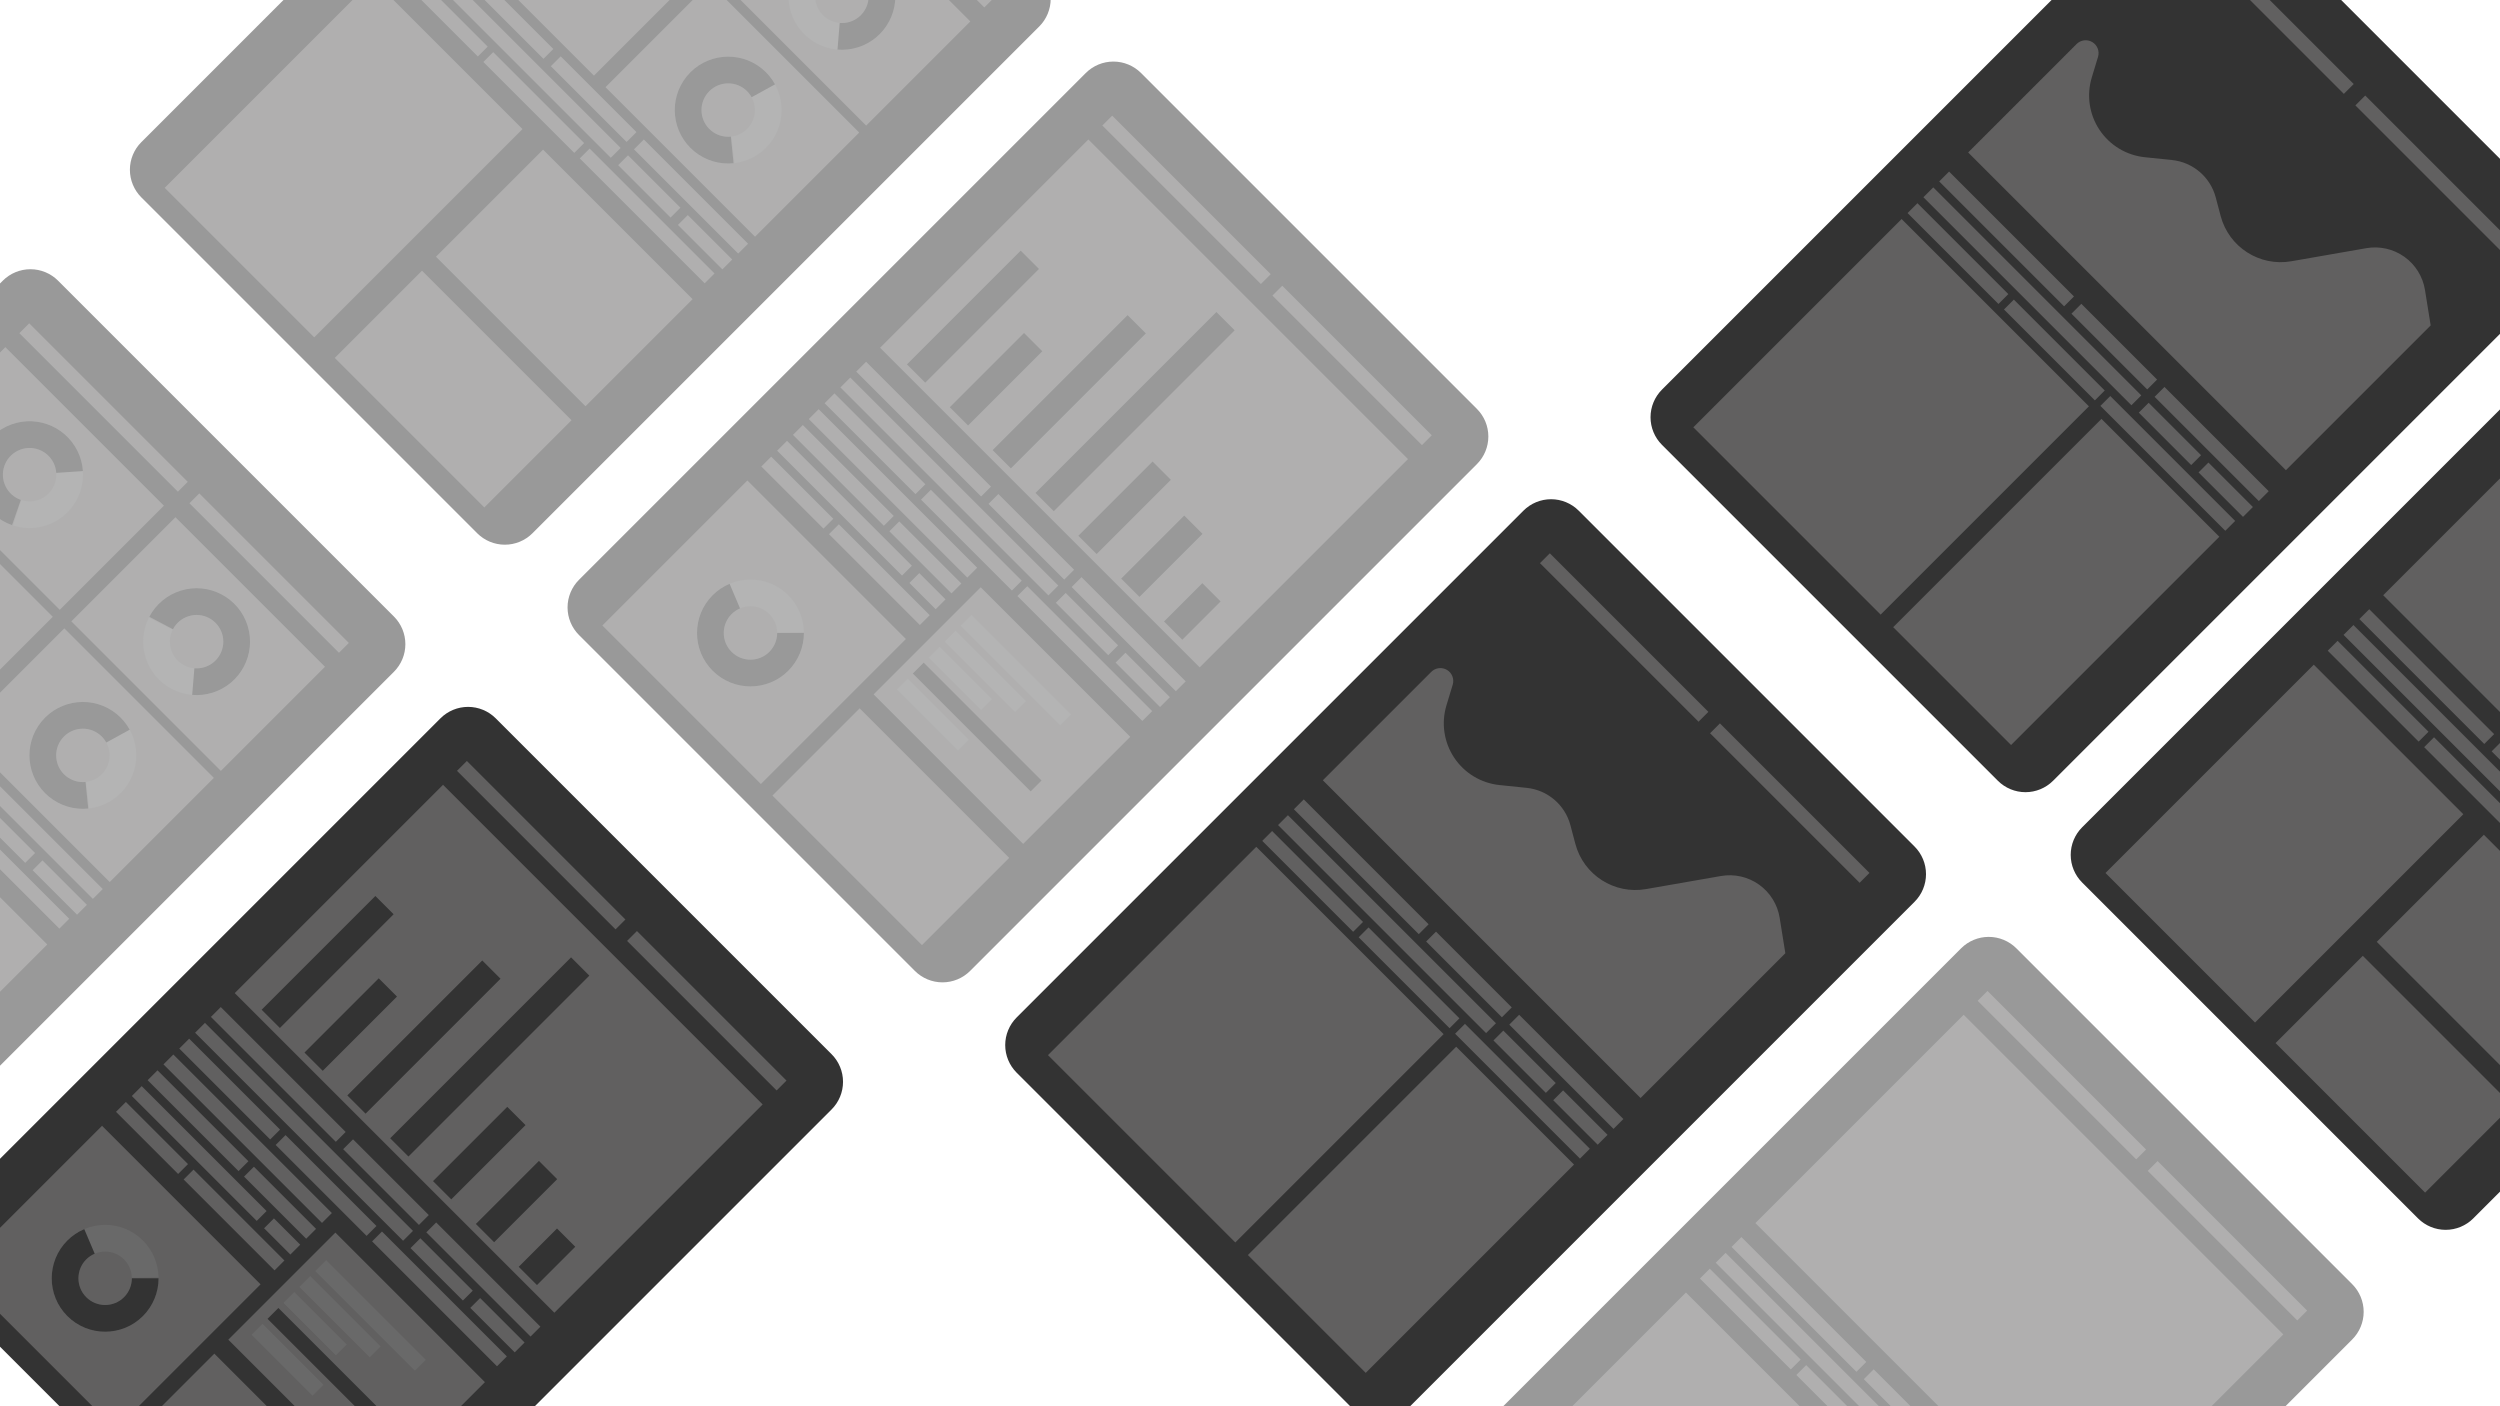 <?xml version="1.0" encoding="UTF-8" standalone="no"?><!DOCTYPE svg PUBLIC "-//W3C//DTD SVG 1.1//EN" "http://www.w3.org/Graphics/SVG/1.1/DTD/svg11.dtd"><svg width="100%" height="100%" viewBox="0 0 8000 4500" version="1.1" xmlns="http://www.w3.org/2000/svg" xmlns:xlink="http://www.w3.org/1999/xlink" xml:space="preserve" xmlns:serif="http://www.serif.com/" style="fill-rule:evenodd;clip-rule:evenodd;stroke-linejoin:round;stroke-miterlimit:2;"><g opacity="0.5"><path d="M3325.59,84.699c23.442,-23.442 36.612,-55.236 36.612,-88.388c0,-33.152 -13.17,-64.946 -36.612,-88.388c-229.94,-229.941 -844.865,-844.866 -1074.81,-1074.81c-23.442,-23.442 -55.237,-36.612 -88.389,-36.612c-33.152,0 -64.946,13.17 -88.388,36.612c-305.684,305.684 -1316.03,1316.03 -1621.72,1621.72c-23.442,23.443 -36.611,55.237 -36.611,88.389c0,33.152 13.169,64.946 36.611,88.388c229.94,229.94 844.866,844.866 1074.81,1074.81c23.442,23.442 55.236,36.612 88.388,36.612c33.152,0 64.947,-13.17 88.389,-36.612c305.684,-305.684 1316.03,-1316.03 1621.72,-1621.72Z" style="fill:#333;"/><path d="M2233.94,-91.218l-507.364,-507.364l-333.27,333.27l507.364,507.364l333.27,-333.27Z" style="fill:#616060;"/><path d="M3105.03,68.625l-478.546,-478.546l-333.27,333.27l478.546,478.546l333.27,-333.27Z" style="fill:#616060;"/><path d="M2749.41,424.245l-478.546,-478.546l-333.27,333.27l478.546,478.546l333.27,-333.27Z" style="fill:#616060;"/><path d="M1672.02,413.073l-478.547,-478.546l-666.54,666.54l478.546,478.546l666.541,-666.54Z" style="fill:#616060;"/><path d="M1828.93,1344.72l-478.546,-478.546l-279.176,279.177l478.546,478.546l279.176,-279.177Z" style="fill:#616060;"/><path d="M2216.3,957.354l-478.546,-478.547l-342.664,342.665l478.546,478.546l342.664,-342.664Z" style="fill:#616060;"/><path d="M1770.62,156.703l-399.665,-399.665l-31.552,31.552l399.665,399.665l31.552,-31.552Z" style="fill:#616060;"/><path d="M3181.28,-7.627l-478.546,-478.546l-31.553,31.552l478.546,478.547l31.553,-31.553Z" style="fill:#616060;"/><path d="M1560.61,149.164l-290.889,-290.889l-31.552,31.553l290.888,290.888l31.553,-31.552Z" style="fill:#616060;"/><path d="M1869.14,457.698l-290.889,-290.889l-31.552,31.553l290.889,290.889l31.552,-31.553Z" style="fill:#616060;"/><path d="M2286.45,875.008l-399.665,-399.665l-31.553,31.553l399.665,399.665l31.553,-31.553Z" style="fill:#616060;"/><path d="M1986.02,473.338l-665.682,-665.682l-31.553,31.553l665.682,665.682l31.553,-31.553Z" style="fill:#616060;"/><path d="M2036.64,422.72l-242.424,-242.424l-31.552,31.552l242.424,242.424l31.552,-31.552Z" style="fill:#616060;"/><path d="M2393.78,779.865l-333.552,-333.552l-31.552,31.552l333.552,333.552l31.552,-31.552Z" style="fill:#616060;"/><path d="M2177.31,664.626l-167.695,-167.695l-31.553,31.553l167.695,167.695l31.553,-31.553Z" style="fill:#616060;"/><path d="M2343.17,830.483l-142.264,-142.264l-31.553,31.553l142.264,142.264l31.553,-31.553Z" style="fill:#616060;"/><g><path d="M1953.66,-247.865c-17.029,-40.909 -49.276,-73.61 -89.944,-91.208c-86.603,-37.476 -187.34,2.409 -224.816,89.012c-37.477,86.603 2.408,187.34 89.012,224.816c86.603,37.476 187.34,-2.409 224.816,-89.012c18.009,-41.616 18.748,-88.682 2.055,-130.843l-79.485,31.471c8.347,21.08 7.977,44.613 -1.027,65.421c-18.738,43.302 -69.107,63.244 -112.408,44.506c-43.302,-18.738 -63.244,-69.106 -44.506,-112.408c18.738,-43.302 69.106,-63.244 112.408,-44.506c20.334,8.799 36.457,25.149 44.972,45.604l78.923,-32.853Z" style="fill:#696969;"/><path d="M1675.76,-303.898c-15.629,15.413 -28.145,33.691 -36.862,53.837c-37.477,86.603 2.408,187.34 89.012,224.816c86.603,37.476 187.34,-2.409 224.816,-89.012c18.009,-41.616 18.748,-88.682 2.055,-130.843l-79.485,31.471c8.347,21.08 7.977,44.613 -1.027,65.421c-18.738,43.302 -69.107,63.244 -112.408,44.506c-43.302,-18.738 -63.244,-69.106 -44.506,-112.408c4.359,-10.073 10.616,-19.212 18.431,-26.918l-60.026,-60.87Z" style="fill:#333;"/></g><g><path d="M2350.34,522.004c44.004,-5.222 84.261,-27.324 112.287,-61.648c59.682,-73.093 48.794,-180.89 -24.299,-240.572c-73.094,-59.682 -180.891,-48.794 -240.573,24.299c-59.682,73.094 -48.793,180.89 24.3,240.572c35.124,28.68 80.203,42.232 125.319,37.675l-8.592,-85.055c-22.558,2.278 -45.097,-4.498 -62.659,-18.838c-36.547,-29.841 -41.991,-83.739 -12.15,-120.286c29.841,-36.546 83.74,-41.99 120.286,-12.149c36.547,29.841 41.991,83.739 12.15,120.286c-14.013,17.162 -34.142,28.213 -56.143,30.824l10.074,84.892Z" style="fill:#696969;"/><path d="M2480.07,269.936c-10.564,-19.242 -24.734,-36.269 -41.737,-50.152c-73.094,-59.682 -180.891,-48.794 -240.573,24.299c-59.682,73.094 -48.793,180.89 24.3,240.572c35.124,28.68 80.203,42.232 125.319,37.675l-8.592,-85.055c-22.558,2.278 -45.097,-4.498 -62.659,-18.838c-36.547,-29.841 -41.991,-83.739 -12.15,-120.286c29.841,-36.546 83.74,-41.99 120.286,-12.149c8.502,6.941 15.587,15.455 20.869,25.076l74.937,-41.142Z" style="fill:#333;"/></g><g><path d="M2541.43,-88.634c-19.936,39.575 -23.729,85.344 -10.579,127.66c28.003,90.113 123.899,140.539 214.012,112.536c90.114,-28.004 140.539,-123.899 112.536,-214.013c-28.003,-90.113 -123.899,-140.538 -214.012,-112.535c-43.303,13.457 -79.487,43.564 -100.591,83.699l75.664,39.787c10.553,-20.067 28.644,-35.121 50.296,-41.849c45.057,-14.002 93.004,11.211 107.006,56.268c14.002,45.056 -11.211,93.004 -56.268,107.006c-45.056,14.001 -93.004,-11.211 -107.006,-56.268c-6.575,-21.158 -4.679,-44.043 5.289,-63.83l-76.347,-38.461Z" style="fill:#696969;"/><path d="M2680,158.68c21.876,1.812 43.896,-0.604 64.858,-7.118c90.114,-28.004 140.539,-123.899 112.536,-214.013c-28.003,-90.113 -123.899,-140.538 -214.012,-112.535c-43.303,13.457 -79.487,43.564 -100.591,83.699l75.664,39.787c10.553,-20.067 28.644,-35.121 50.296,-41.849c45.057,-14.002 93.004,11.211 107.006,56.268c14.002,45.056 -11.211,93.004 -56.268,107.006c-10.481,3.257 -21.491,4.465 -32.429,3.559l-7.06,85.196Z" style="fill:#333;"/></g></g><g opacity="0.5"><path d="M1260.58,2149.72c23.442,-23.442 36.611,-55.236 36.611,-88.388c0,-33.152 -13.169,-64.947 -36.611,-88.389c-229.941,-229.94 -844.866,-844.865 -1074.81,-1074.81c-23.442,-23.442 -55.236,-36.611 -88.388,-36.611c-33.153,0 -64.947,13.169 -88.389,36.612c-305.684,305.684 -1316.03,1316.03 -1621.72,1621.72c-23.443,23.442 -36.612,55.236 -36.612,88.389c0,33.152 13.169,64.946 36.611,88.388c229.941,229.94 844.866,844.865 1074.81,1074.81c23.442,23.442 55.237,36.611 88.389,36.611c33.152,0 64.946,-13.169 88.388,-36.611c305.684,-305.685 1316.03,-1316.03 1621.72,-1621.72Z" style="fill:#333;"/><path d="M524.543,1618.18l-507.364,-507.364l-333.27,333.27l507.364,507.364l333.27,-333.27Z" style="fill:#616060;"/><path d="M168.924,1973.8l-507.364,-507.364l-333.271,333.27l507.365,507.364l333.27,-333.27Z" style="fill:#616060;"/><path d="M1040.01,2133.64l-478.546,-478.547l-333.27,333.271l478.546,478.546l333.27,-333.27Z" style="fill:#616060;"/><path d="M684.386,2489.26l-478.546,-478.546l-333.27,333.27l478.546,478.547l333.27,-333.271Z" style="fill:#616060;"/><path d="M151.277,3022.37l-478.546,-478.546l-342.664,342.665l478.546,478.546l342.664,-342.665Z" style="fill:#616060;"/><path d="M600.795,1541.93l-507.364,-507.364l-31.552,31.552l507.364,507.365l31.552,-31.553Z" style="fill:#616060;"/><path d="M1116.26,2057.39l-478.546,-478.546l-31.553,31.552l478.547,478.546l31.552,-31.552Z" style="fill:#616060;"/><path d="M221.436,2940.03l-399.665,-399.665l-31.553,31.553l399.665,399.665l31.553,-31.553Z" style="fill:#616060;"/><path d="M328.767,2844.88l-333.552,-333.552l-31.553,31.553l333.552,333.552l31.553,-31.553Z" style="fill:#616060;"/><path d="M112.291,2729.64l-167.695,-167.695l-31.553,31.552l167.696,167.696l31.552,-31.553Z" style="fill:#616060;"/><path d="M278.148,2895.5l-142.264,-142.264l-31.552,31.552l142.263,142.264l31.553,-31.552Z" style="fill:#616060;"/><g><path d="M41.506,1681.42c42.111,13.792 87.932,10.694 127.805,-8.638c84.91,-41.169 120.422,-143.53 79.253,-228.439c-41.169,-84.91 -143.529,-120.422 -228.439,-79.253c-84.91,41.169 -120.422,143.529 -79.253,228.439c19.783,40.803 54.965,72.075 97.806,86.938l28.02,-80.766c-21.42,-7.431 -39.011,-23.067 -48.903,-43.468c-20.585,-42.455 -2.829,-93.636 39.626,-114.22c42.455,-20.585 93.635,-2.829 114.22,39.626c20.585,42.455 2.829,93.635 -39.626,114.22c-19.937,9.666 -42.847,11.215 -63.903,4.319l-26.606,81.242Z" style="fill:#696969;"/><path d="M265.305,1507.41c-1.481,-21.901 -7.164,-43.312 -16.741,-63.063c-41.169,-84.91 -143.529,-120.422 -228.439,-79.253c-84.91,41.169 -120.422,143.529 -79.253,228.439c19.783,40.803 54.965,72.075 97.806,86.938l28.02,-80.766c-21.42,-7.431 -39.011,-23.067 -48.903,-43.468c-20.585,-42.455 -2.829,-93.636 39.626,-114.22c42.455,-20.585 93.635,-2.829 114.22,39.626c4.788,9.876 7.63,20.581 8.37,31.532l85.294,-5.765Z" style="fill:#333;"/></g><g><path d="M285.321,2587.02c44.004,-5.222 84.261,-27.324 112.288,-61.648c59.682,-73.094 48.793,-180.891 -24.3,-240.573c-73.093,-59.682 -180.89,-48.794 -240.572,24.3c-59.682,73.093 -48.794,180.89 24.299,240.572c35.124,28.68 80.203,42.232 125.319,37.675l-8.591,-85.056c-22.558,2.279 -45.097,-4.497 -62.66,-18.837c-36.546,-29.841 -41.99,-83.739 -12.149,-120.286c29.841,-36.547 83.739,-41.991 120.286,-12.15c36.546,29.841 41.991,83.74 12.15,120.286c-14.013,17.162 -34.142,28.213 -56.144,30.824l10.074,84.893Z" style="fill:#696969;"/><path d="M415.046,2334.95c-10.564,-19.241 -24.734,-36.269 -41.737,-50.152c-73.093,-59.682 -180.89,-48.794 -240.572,24.3c-59.682,73.093 -48.794,180.89 24.299,240.572c35.124,28.68 80.203,42.232 125.319,37.675l-8.591,-85.056c-22.558,2.279 -45.097,-4.497 -62.66,-18.837c-36.546,-29.841 -41.99,-83.739 -12.149,-120.286c29.841,-36.547 83.739,-41.991 120.286,-12.15c8.501,6.942 15.586,15.456 20.868,25.076l74.937,-41.142Z" style="fill:#333;"/></g><g><path d="M476.409,1976.38c-19.936,39.575 -23.729,85.344 -10.579,127.66c28.004,90.113 123.899,140.539 214.013,112.535c90.113,-28.003 140.539,-123.899 112.535,-214.012c-28.003,-90.113 -123.899,-140.539 -214.012,-112.535c-43.303,13.456 -79.487,43.564 -100.591,83.699l75.665,39.787c10.552,-20.067 28.644,-35.121 50.295,-41.849c45.057,-14.002 93.005,11.211 107.006,56.267c14.002,45.057 -11.211,93.005 -56.267,107.006c-45.057,14.002 -93.005,-11.211 -107.007,-56.267c-6.575,-21.159 -4.678,-44.043 5.29,-63.83l-76.348,-38.461Z" style="fill:#696969;"/><path d="M614.985,2223.7c21.876,1.813 43.896,-0.604 64.858,-7.118c90.113,-28.003 140.539,-123.899 112.535,-214.012c-28.003,-90.113 -123.899,-140.539 -214.012,-112.535c-43.303,13.456 -79.487,43.564 -100.591,83.699l75.665,39.787c10.552,-20.067 28.644,-35.121 50.295,-41.849c45.057,-14.002 93.005,11.211 107.006,56.267c14.002,45.057 -11.211,93.005 -56.267,107.006c-10.481,3.257 -21.492,4.466 -32.429,3.559l-7.06,85.196Z" style="fill:#333;"/></g></g><g opacity="0.5"><g><path d="M4726.1,1485.21c23.442,-23.442 36.611,-55.236 36.611,-88.388c0,-33.152 -13.169,-64.946 -36.611,-88.388c-229.941,-229.941 -844.866,-844.866 -1074.81,-1074.81c-23.442,-23.442 -55.236,-36.612 -88.389,-36.612c-33.152,0 -64.946,13.17 -88.388,36.612c-305.684,305.684 -1316.03,1316.03 -1621.72,1621.72c-23.442,23.442 -36.611,55.236 -36.611,88.388c0,33.152 13.169,64.946 36.611,88.388c229.941,229.941 844.866,844.866 1074.81,1074.81c23.442,23.442 55.236,36.612 88.389,36.612c33.152,0 64.946,-13.17 88.388,-36.612c305.684,-305.684 1316.03,-1316.03 1621.72,-1621.72Z" style="fill:#333;"/><path d="M4505.53,1469.13l-1022.83,-1022.83l-666.54,666.541l1022.83,1022.83l666.54,-666.54Z" style="fill:#616060;"/><path d="M3229.44,2745.22l-478.547,-478.547l-279.176,279.177l478.546,478.546l279.177,-279.176Z" style="fill:#616060;"/><path d="M2898.87,2044.87l-507.364,-507.364l-464.066,464.065l507.364,507.364l464.066,-464.065Z" style="fill:#616060;"/><path d="M3616.8,2357.86l-478.546,-478.546l-342.664,342.664l478.546,478.546l342.664,-342.664Z" style="fill:#616060;"/><path d="M3171.13,1557.21l-399.665,-399.665l-31.553,31.552l399.665,399.665l31.553,-31.552Z" style="fill:#616060;"/><path d="M4066.32,877.418l-507.364,-507.365l-31.552,31.553l507.364,507.364l31.552,-31.552Z" style="fill:#616060;"/><path d="M4581.78,1392.88l-478.546,-478.546l-31.553,31.553l478.546,478.546l31.553,-31.553Z" style="fill:#616060;"/><path d="M2961.12,1549.67l-290.889,-290.889l-31.552,31.553l290.889,290.888l31.552,-31.552Z" style="fill:#616060;"/><path d="M2859.88,1650.91l-290.889,-290.889l-31.552,31.553l290.888,290.889l31.553,-31.553Z" style="fill:#616060;"/><path d="M2975.12,1968.62l-290.889,-290.889l-31.552,31.553l290.889,290.888l31.552,-31.552Z" style="fill:#616060;"/><path d="M3076.36,1867.38l-198.83,-198.83l-31.552,31.552l198.83,198.83l31.552,-31.552Z" style="fill:#616060;"/><path d="M2666.58,1660.09l-198.83,-198.83l-31.553,31.552l198.83,198.83l31.553,-31.552Z" style="fill:#616060;"/><path d="M3025.74,1918l-84.107,-84.106l-31.552,31.552l84.106,84.107l31.553,-31.553Z" style="fill:#616060;"/><path d="M3126.97,1816.77l-507.364,-507.364l-31.553,31.552l507.364,507.364l31.553,-31.552Z" style="fill:#616060;"/><path d="M3269.65,1858.2l-290.888,-290.889l-31.553,31.553l290.889,290.889l31.552,-31.553Z" style="fill:#616060;"/><path d="M3686.96,2275.52l-399.665,-399.665l-31.553,31.552l399.665,399.665l31.553,-31.552Z" style="fill:#616060;"/><path d="M3386.53,1873.85l-665.682,-665.682l-31.552,31.552l665.682,665.682l31.552,-31.552Z" style="fill:#616060;"/><path d="M2918.04,1810.3l-399.665,-399.665l-31.553,31.553l399.665,399.665l31.553,-31.553Z" style="fill:#616060;"/><path d="M3437.15,1823.23l-242.425,-242.424l-31.552,31.552l242.424,242.424l31.553,-31.552Z" style="fill:#616060;"/><path d="M3794.29,2180.37l-333.552,-333.552l-31.552,31.552l333.552,333.552l31.552,-31.552Z" style="fill:#616060;"/><path d="M3577.82,2065.13l-167.695,-167.696l-31.553,31.553l167.696,167.695l31.552,-31.552Z" style="fill:#616060;"/><path d="M3743.67,2230.99l-142.264,-142.264l-31.553,31.553l142.264,142.264l31.553,-31.553Z" style="fill:#616060;"/></g><path d="M3324.61,860.586l-58.454,-58.454l-363.924,363.924l58.454,58.454l363.924,-363.924Z" style="fill:#333;"/><path d="M3335.38,1124.03l-58.454,-58.454l-237.588,237.587l58.455,58.454l237.587,-237.587Z" style="fill:#333;"/><path d="M3666.71,1066.92l-58.454,-58.454l-431.806,431.806l58.454,58.454l431.806,-431.806Z" style="fill:#333;"/><path d="M3950.89,1056.95l-58.454,-58.454l-578.884,578.884l58.454,58.455l578.884,-578.885Z" style="fill:#333;"/><path d="M3746.71,1535.36l-58.454,-58.455l-237.588,237.588l58.454,58.454l237.588,-237.587Z" style="fill:#333;"/><path d="M3847.99,1708.29l-58.454,-58.454l-201.761,201.761l58.454,58.454l201.761,-201.761Z" style="fill:#333;"/><path d="M3905.9,1924.6l-58.454,-58.454l-122.565,122.565l58.454,58.454l122.565,-122.565Z" style="fill:#333;"/><path d="M2572.41,2022.55c-0.774,-44.305 -18.718,-86.58 -50.052,-117.914c-66.726,-66.725 -175.071,-66.725 -241.796,0c-66.726,66.726 -66.726,175.071 0,241.797c66.725,66.725 175.07,66.725 241.796,0c32.064,-32.065 50.078,-75.553 50.078,-120.899l-85.488,0c0,22.673 -9.007,44.417 -25.039,60.449c-33.363,33.363 -87.536,33.363 -120.898,0c-33.363,-33.362 -33.363,-87.535 0,-120.898c33.362,-33.363 87.535,-33.363 120.898,0c15.667,15.667 24.639,36.804 25.026,58.957l85.475,-1.492Z" style="fill:#696969;"/><path d="M2334.66,1868.14c-20.206,8.577 -38.571,20.965 -54.092,36.486c-66.726,66.726 -66.726,175.071 0,241.797c66.725,66.725 175.07,66.725 241.796,0c32.064,-32.065 50.078,-75.553 50.078,-120.899l-85.488,0c0,22.673 -9.007,44.417 -25.039,60.449c-33.363,33.363 -87.536,33.363 -120.898,0c-33.363,-33.362 -33.363,-87.535 0,-120.898c7.76,-7.761 16.943,-13.954 27.046,-18.243l-33.403,-78.692Z" style="fill:#333;"/><path d="M3427.4,2286.19l-318.644,-318.645l-34.756,34.756l318.645,318.644l34.755,-34.755Z" style="fill:#696969;"/><path d="M3282.97,2243.71l-225.19,-225.191l-34.756,34.756l225.19,225.19l34.756,-34.755Z" style="fill:#696969;"/><path d="M3174.5,2237.19l-167.695,-167.695l-34.756,34.756l167.695,167.695l34.756,-34.756Z" style="fill:#696969;"/><path d="M3332.93,2497.57l-377.098,-377.099l-34.756,34.756l377.099,377.098l34.755,-34.755Z" style="fill:#333;"/><path d="M3099.93,2366.51l-195.069,-195.069l-34.756,34.756l195.069,195.069l34.756,-34.756Z" style="fill:#696969;"/></g><g><g><path d="M2661.08,3550.22c23.442,-23.442 36.612,-55.236 36.612,-88.388c0,-33.152 -13.17,-64.947 -36.612,-88.389c-229.94,-229.94 -844.866,-844.865 -1074.81,-1074.81c-23.442,-23.442 -55.236,-36.612 -88.388,-36.612c-33.152,0 -64.947,13.17 -88.389,36.612c-305.684,305.684 -1316.03,1316.03 -1621.72,1621.72c-23.442,23.442 -36.612,55.237 -36.612,88.389c0,33.152 13.17,64.946 36.612,88.388c229.94,229.94 844.865,844.866 1074.81,1074.81c23.443,23.442 55.237,36.612 88.389,36.611c33.152,0 64.946,-13.169 88.388,-36.611c305.684,-305.684 1316.03,-1316.03 1621.72,-1621.72Z" style="fill:#333;"/><path d="M2440.51,3534.15l-1022.83,-1022.83l-666.541,666.54l1022.83,1022.83l666.54,-666.54Z" style="fill:#616060;"/><path d="M1164.42,4810.24l-478.546,-478.546l-279.177,279.177l478.546,478.546l279.177,-279.177Z" style="fill:#616060;"/><path d="M833.847,4109.89l-507.364,-507.364l-464.065,464.066l507.364,507.364l464.065,-464.066Z" style="fill:#616060;"/><path d="M1551.79,4422.88l-478.547,-478.547l-342.664,342.665l478.546,478.546l342.665,-342.664Z" style="fill:#616060;"/><path d="M1106.11,3622.23l-399.665,-399.665l-31.553,31.552l399.665,399.665l31.553,-31.552Z" style="fill:#616060;"/><path d="M2001.3,2942.44l-507.365,-507.364l-31.552,31.553l507.364,507.364l31.553,-31.553Z" style="fill:#616060;"/><path d="M2516.76,3457.9l-478.546,-478.546l-31.552,31.552l478.546,478.547l31.552,-31.553Z" style="fill:#616060;"/><path d="M896.099,3614.69l-290.889,-290.889l-31.553,31.552l290.889,290.889l31.553,-31.552Z" style="fill:#616060;"/><path d="M794.861,3715.93l-290.889,-290.889l-31.552,31.553l290.889,290.888l31.552,-31.552Z" style="fill:#616060;"/><path d="M910.099,4033.64l-290.888,-290.889l-31.553,31.552l290.889,290.889l31.552,-31.552Z" style="fill:#616060;"/><path d="M1011.34,3932.4l-198.83,-198.83l-31.553,31.553l198.83,198.83l31.553,-31.553Z" style="fill:#616060;"/><path d="M601.565,3725.11l-198.83,-198.83l-31.552,31.553l198.83,198.83l31.552,-31.553Z" style="fill:#616060;"/><path d="M960.718,3983.02l-84.106,-84.106l-31.553,31.552l84.106,84.106l31.553,-31.552Z" style="fill:#616060;"/><path d="M1061.95,3881.78l-507.364,-507.364l-31.552,31.552l507.364,507.364l31.552,-31.552Z" style="fill:#616060;"/><path d="M1204.63,3923.22l-290.889,-290.889l-31.553,31.553l290.889,290.888l31.553,-31.552Z" style="fill:#616060;"/><path d="M1621.94,4340.53l-399.665,-399.665l-31.552,31.553l399.665,399.665l31.552,-31.553Z" style="fill:#616060;"/><path d="M1321.51,3938.86l-665.682,-665.682l-31.552,31.553l665.682,665.682l31.552,-31.553Z" style="fill:#616060;"/><path d="M853.019,3875.32l-399.665,-399.665l-31.553,31.552l399.665,399.665l31.553,-31.552Z" style="fill:#616060;"/><path d="M1372.13,3888.25l-242.424,-242.425l-31.553,31.553l242.424,242.424l31.553,-31.552Z" style="fill:#616060;"/><path d="M1729.27,4245.39l-333.552,-333.552l-31.553,31.553l333.552,333.552l31.553,-31.553Z" style="fill:#616060;"/><path d="M1512.8,4130.15l-167.695,-167.695l-31.552,31.553l167.695,167.695l31.552,-31.553Z" style="fill:#616060;"/><path d="M1678.65,4296.01l-142.264,-142.264l-31.552,31.553l142.264,142.264l31.552,-31.553Z" style="fill:#616060;"/></g><path d="M1259.59,2925.6l-58.454,-58.454l-363.924,363.924l58.454,58.454l363.924,-363.924Z" style="fill:#333;"/><path d="M1270.36,3189.05l-58.455,-58.454l-237.587,237.588l58.454,58.454l237.588,-237.588Z" style="fill:#333;"/><path d="M1601.69,3131.94l-58.454,-58.455l-431.807,431.807l58.454,58.454l431.807,-431.806Z" style="fill:#333;"/><path d="M1885.88,3121.97l-58.454,-58.454l-578.884,578.884l58.454,58.454l578.884,-578.884Z" style="fill:#333;"/><path d="M1681.69,3600.38l-58.454,-58.454l-237.587,237.588l58.454,58.454l237.587,-237.588Z" style="fill:#333;"/><path d="M1782.97,3773.31l-58.454,-58.454l-201.761,201.76l58.454,58.455l201.761,-201.761Z" style="fill:#333;"/><path d="M1840.88,3989.62l-58.454,-58.454l-122.565,122.565l58.454,58.454l122.565,-122.565Z" style="fill:#333;"/><path d="M507.393,4087.56c-0.773,-44.306 -18.718,-86.581 -50.052,-117.914c-66.725,-66.726 -175.071,-66.726 -241.796,0c-66.726,66.725 -66.726,175.071 0,241.796c66.725,66.726 175.071,66.726 241.796,0c32.064,-32.064 50.078,-75.552 50.078,-120.898l-85.488,0c0,22.673 -9.007,44.417 -25.039,60.449c-33.363,33.363 -87.535,33.363 -120.898,0c-33.363,-33.363 -33.363,-87.535 0,-120.898c33.363,-33.363 87.535,-33.363 120.898,0c15.667,15.667 24.639,36.804 25.026,58.957l85.475,-1.492Z" style="fill:#696969;"/><path d="M269.637,3933.16c-20.205,8.577 -38.571,20.964 -54.092,36.486c-66.726,66.725 -66.726,175.071 0,241.796c66.725,66.726 175.071,66.726 241.796,0c32.064,-32.064 50.078,-75.552 50.078,-120.898l-85.488,0c0,22.673 -9.007,44.417 -25.039,60.449c-33.363,33.363 -87.535,33.363 -120.898,0c-33.363,-33.363 -33.363,-87.535 0,-120.898c7.761,-7.761 16.943,-13.955 27.046,-18.243l-33.403,-78.692Z" style="fill:#333;"/><path d="M1362.38,4351.2l-318.645,-318.644l-34.756,34.756l318.645,318.644l34.756,-34.756Z" style="fill:#696969;"/><path d="M1217.95,4308.73l-225.19,-225.19l-34.756,34.756l225.191,225.19l34.755,-34.756Z" style="fill:#696969;"/><path d="M1109.49,4302.21l-167.695,-167.695l-34.756,34.756l167.696,167.695l34.755,-34.756Z" style="fill:#696969;"/><path d="M1267.91,4562.59l-377.099,-377.099l-34.756,34.756l377.099,377.098l34.756,-34.755Z" style="fill:#333;"/><path d="M1034.91,4431.53l-195.069,-195.069l-34.756,34.756l195.069,195.068l34.756,-34.755Z" style="fill:#696969;"/></g><g><path d="M6126.61,2885.71c23.442,-23.442 36.611,-55.237 36.611,-88.389c0,-33.152 -13.169,-64.946 -36.611,-88.388c-229.94,-229.94 -844.866,-844.866 -1074.81,-1074.81c-23.442,-23.442 -55.236,-36.611 -88.388,-36.611c-33.152,0 -64.947,13.169 -88.389,36.611c-305.684,305.684 -1316.03,1316.03 -1621.72,1621.72c-23.442,23.442 -36.612,55.236 -36.612,88.388c0,33.152 13.17,64.947 36.612,88.389c229.94,229.94 844.865,844.865 1074.81,1074.81c23.442,23.442 55.237,36.612 88.389,36.612c33.152,0 64.946,-13.17 88.388,-36.612c305.684,-305.684 1316.03,-1316.03 1621.72,-1621.72Z" style="fill:#333;"/><path d="M4619.54,3309.33l-599.423,-599.423l-666.54,666.54l599.423,599.423l666.54,-666.54Z" style="fill:#616060;"/><path d="M5036.85,3726.64l-377.098,-377.098l-666.54,666.54l377.098,377.099l666.54,-666.541Z" style="fill:#616060;"/><path d="M4571.64,2957.72l-399.665,-399.665l-31.553,31.553l399.665,399.665l31.553,-31.553Z" style="fill:#616060;"/><path d="M5466.83,2277.93l-507.364,-507.364l-31.552,31.552l507.364,507.364l31.552,-31.552Z" style="fill:#616060;"/><path d="M5982.29,2793.39l-478.546,-478.547l-31.553,31.553l478.547,478.546l31.552,-31.552Z" style="fill:#616060;"/><path d="M4361.62,2950.18l-290.888,-290.889l-31.553,31.553l290.889,290.889l31.552,-31.553Z" style="fill:#616060;"/><path d="M4670.16,3258.71l-290.889,-290.888l-31.553,31.552l290.889,290.889l31.553,-31.553Z" style="fill:#616060;"/><path d="M5087.47,3676.02l-399.665,-399.665l-31.552,31.552l399.665,399.665l31.552,-31.552Z" style="fill:#616060;"/><path d="M4787.04,3274.35l-665.682,-665.682l-31.552,31.552l665.682,665.682l31.552,-31.552Z" style="fill:#616060;"/><path d="M4837.65,3223.73l-242.424,-242.424l-31.553,31.552l242.424,242.425l31.553,-31.553Z" style="fill:#616060;"/><path d="M5194.8,3580.88l-333.552,-333.552l-31.553,31.552l333.552,333.552l31.553,-31.552Z" style="fill:#616060;"/><path d="M4978.32,3465.64l-167.695,-167.695l-31.552,31.552l167.695,167.695l31.552,-31.552Z" style="fill:#616060;"/><path d="M5144.18,3631.5l-142.264,-142.264l-31.552,31.552l142.264,142.264l31.552,-31.552Z" style="fill:#616060;"/><path d="M5713.11,3050.38c0,0 -8.572,-53.457 -18.162,-113.265c-6.86,-42.788 -30.584,-81.041 -65.864,-106.203c-35.281,-25.163 -79.174,-35.136 -121.864,-27.688c-74.575,13.01 -163.347,28.497 -239.981,41.867c-101.533,17.713 -199.746,-45.176 -226.14,-144.805c-5.377,-20.292 -10.732,-40.506 -15.766,-59.508c-17.239,-65.071 -72.936,-112.692 -139.896,-119.61c-26.923,-2.782 -56.738,-5.862 -87.087,-8.998c-58.984,-6.094 -112.16,-38.223 -144.991,-87.603c-32.831,-49.38 -41.883,-110.846 -24.68,-167.594c6.757,-22.291 13.5,-44.536 19.968,-65.874c5.486,-18.097 -2.042,-37.606 -18.263,-47.326c-16.221,-9.72 -36.974,-7.16 -50.346,6.212c-137.232,137.232 -346.937,346.937 -346.937,346.937l1016.73,1016.73l463.275,-463.275Z" style="fill:#616060;"/></g><g><path d="M8191.63,876.644c23.442,-23.442 36.612,-55.237 36.612,-88.389c0,-33.152 -13.169,-64.946 -36.612,-88.388c-229.94,-229.94 -844.865,-844.866 -1074.81,-1074.81c-23.442,-23.442 -55.237,-36.611 -88.389,-36.611c-33.152,0 -64.946,13.169 -88.388,36.611c-305.684,305.684 -1316.03,1316.03 -1621.72,1621.72c-23.442,23.442 -36.611,55.236 -36.611,88.388c0,33.152 13.169,64.947 36.611,88.389c229.941,229.94 844.866,844.865 1074.81,1074.81c23.442,23.442 55.236,36.612 88.388,36.612c33.153,0 64.947,-13.17 88.389,-36.612c305.684,-305.684 1316.03,-1316.03 1621.72,-1621.72Z" style="fill:#333;"/><path d="M6684.56,1300.26l-599.423,-599.423l-666.541,666.54l599.423,599.423l666.541,-666.54Z" style="fill:#616060;"/><path d="M7101.87,1717.57l-377.099,-377.099l-666.54,666.54l377.099,377.099l666.54,-666.54Z" style="fill:#616060;"/><path d="M6636.66,948.647l-399.665,-399.665l-31.553,31.553l399.665,399.665l31.553,-31.553Z" style="fill:#616060;"/><path d="M7531.85,268.855l-507.364,-507.364l-31.552,31.552l507.364,507.364l31.552,-31.552Z" style="fill:#616060;"/><path d="M8047.31,784.318l-478.546,-478.547l-31.553,31.553l478.546,478.546l31.553,-31.552Z" style="fill:#616060;"/><path d="M6426.64,941.108l-290.889,-290.889l-31.552,31.553l290.889,290.889l31.552,-31.553Z" style="fill:#616060;"/><path d="M6735.18,1249.64l-290.888,-290.889l-31.553,31.552l290.889,290.889l31.552,-31.552Z" style="fill:#616060;"/><path d="M7152.49,1666.95l-399.665,-399.665l-31.553,31.552l399.665,399.665l31.553,-31.552Z" style="fill:#616060;"/><path d="M6852.06,1265.28l-665.682,-665.682l-31.553,31.552l665.682,665.682l31.553,-31.552Z" style="fill:#616060;"/><path d="M6902.67,1214.66l-242.425,-242.424l-31.552,31.553l242.424,242.424l31.553,-31.553Z" style="fill:#616060;"/><path d="M7259.82,1571.81l-333.552,-333.552l-31.552,31.553l333.552,333.552l31.552,-31.553Z" style="fill:#616060;"/><path d="M7043.34,1456.57l-167.695,-167.695l-31.553,31.552l167.695,167.695l31.553,-31.552Z" style="fill:#616060;"/><path d="M7209.2,1622.43l-142.264,-142.264l-31.553,31.552l142.264,142.264l31.553,-31.552Z" style="fill:#616060;"/><path d="M7778.13,1041.31c0,0 -8.571,-53.457 -18.161,-113.265c-6.861,-42.788 -30.584,-81.041 -65.865,-106.203c-35.28,-25.163 -79.174,-35.136 -121.863,-27.688c-74.575,13.01 -163.347,28.497 -239.982,41.867c-101.532,17.713 -199.745,-45.176 -226.14,-144.805c-5.376,-20.292 -10.731,-40.506 -15.765,-59.508c-17.24,-65.071 -72.936,-112.691 -139.896,-119.61c-26.923,-2.782 -56.739,-5.862 -87.087,-8.998c-58.984,-6.094 -112.16,-38.223 -144.991,-87.603c-32.831,-49.38 -41.883,-110.846 -24.681,-167.594c6.757,-22.291 13.501,-44.536 19.969,-65.874c5.486,-18.097 -2.043,-37.606 -18.263,-47.326c-16.221,-9.72 -36.975,-7.16 -50.346,6.212c-137.232,137.232 -346.937,346.937 -346.937,346.937l1016.73,1016.73l463.275,-463.275Z" style="fill:#616060;"/></g><g opacity="0.5"><path d="M7527.12,4286.22c23.442,-23.442 36.612,-55.236 36.612,-88.388c0,-33.153 -13.17,-64.947 -36.612,-88.389c-229.94,-229.94 -844.866,-844.865 -1074.81,-1074.81c-23.442,-23.442 -55.236,-36.611 -88.388,-36.611c-33.152,0 -64.946,13.169 -88.389,36.611c-305.684,305.685 -1316.03,1316.03 -1621.72,1621.72c-23.442,23.442 -36.612,55.236 -36.612,88.388c0,33.152 13.17,64.947 36.612,88.389c229.94,229.94 844.865,844.865 1074.81,1074.81c23.442,23.442 55.236,36.611 88.388,36.611c33.152,0 64.946,-13.169 88.388,-36.612c305.684,-305.684 1316.03,-1316.03 1621.72,-1621.72Z" style="fill:#333;"/><path d="M7306.55,4270.15l-1022.83,-1022.83l-666.541,666.54l1022.83,1022.83l666.54,-666.54Z" style="fill:#616060;"/><path d="M5873.54,4614.6l-478.546,-478.547l-666.54,666.541l478.546,478.546l666.54,-666.54Z" style="fill:#616060;"/><path d="M5972.15,4358.22l-399.665,-399.665l-31.552,31.553l399.665,399.665l31.552,-31.553Z" style="fill:#616060;"/><path d="M6867.34,3678.43l-507.364,-507.364l-31.553,31.552l507.364,507.365l31.553,-31.553Z" style="fill:#616060;"/><path d="M7382.8,4193.9l-478.546,-478.547l-31.552,31.553l478.546,478.546l31.552,-31.552Z" style="fill:#616060;"/><path d="M5762.13,4350.69l-290.889,-290.888l-31.553,31.552l290.889,290.889l31.553,-31.553Z" style="fill:#616060;"/><path d="M6070.67,4659.22l-290.889,-290.889l-31.552,31.552l290.888,290.889l31.553,-31.552Z" style="fill:#616060;"/><path d="M6187.54,4674.86l-665.682,-665.682l-31.552,31.552l665.682,665.682l31.552,-31.552Z" style="fill:#616060;"/><path d="M6238.16,4624.24l-242.424,-242.424l-31.553,31.553l242.425,242.424l31.552,-31.553Z" style="fill:#616060;"/></g><g><path d="M9536.19,2277.15c23.442,-23.442 36.612,-55.236 36.612,-88.388c0,-33.152 -13.17,-64.947 -36.612,-88.389c-229.94,-229.94 -844.866,-844.865 -1074.81,-1074.81c-23.442,-23.442 -55.236,-36.611 -88.388,-36.611c-33.152,0 -64.947,13.169 -88.389,36.612c-305.684,305.684 -1316.03,1316.03 -1621.72,1621.72c-23.442,23.442 -36.612,55.236 -36.612,88.388c0,33.153 13.17,64.947 36.612,88.389c229.94,229.94 844.865,844.865 1074.81,1074.81c23.443,23.442 55.237,36.611 88.389,36.611c33.152,0 64.946,-13.169 88.388,-36.611c305.684,-305.685 1316.03,-1316.03 1621.72,-1621.72Z" style="fill:#333;"/><path d="M9315.62,2261.08l-1022.83,-1022.83l-666.541,666.54l1022.83,1022.83l666.54,-666.54Z" style="fill:#616060;"/><path d="M7882.61,2605.53l-478.546,-478.546l-666.54,666.54l478.546,478.546l666.54,-666.54Z" style="fill:#616060;"/><path d="M8039.52,3537.17l-478.546,-478.546l-279.177,279.176l478.546,478.547l279.177,-279.177Z" style="fill:#616060;"/><path d="M8426.89,3149.81l-478.547,-478.546l-342.664,342.664l478.546,478.547l342.665,-342.665Z" style="fill:#616060;"/><path d="M7981.22,2349.15l-399.665,-399.665l-31.553,31.553l399.665,399.665l31.553,-31.553Z" style="fill:#616060;"/><path d="M7771.2,2341.62l-290.889,-290.888l-31.553,31.552l290.889,290.889l31.553,-31.553Z" style="fill:#616060;"/><path d="M8079.74,2650.15l-290.889,-290.889l-31.553,31.552l290.889,290.889l31.553,-31.552Z" style="fill:#616060;"/><path d="M8196.61,2665.79l-665.682,-665.682l-31.552,31.553l665.682,665.682l31.552,-31.553Z" style="fill:#616060;"/><path d="M8247.23,2615.17l-242.424,-242.424l-31.553,31.553l242.424,242.424l31.553,-31.553Z" style="fill:#616060;"/></g></svg>